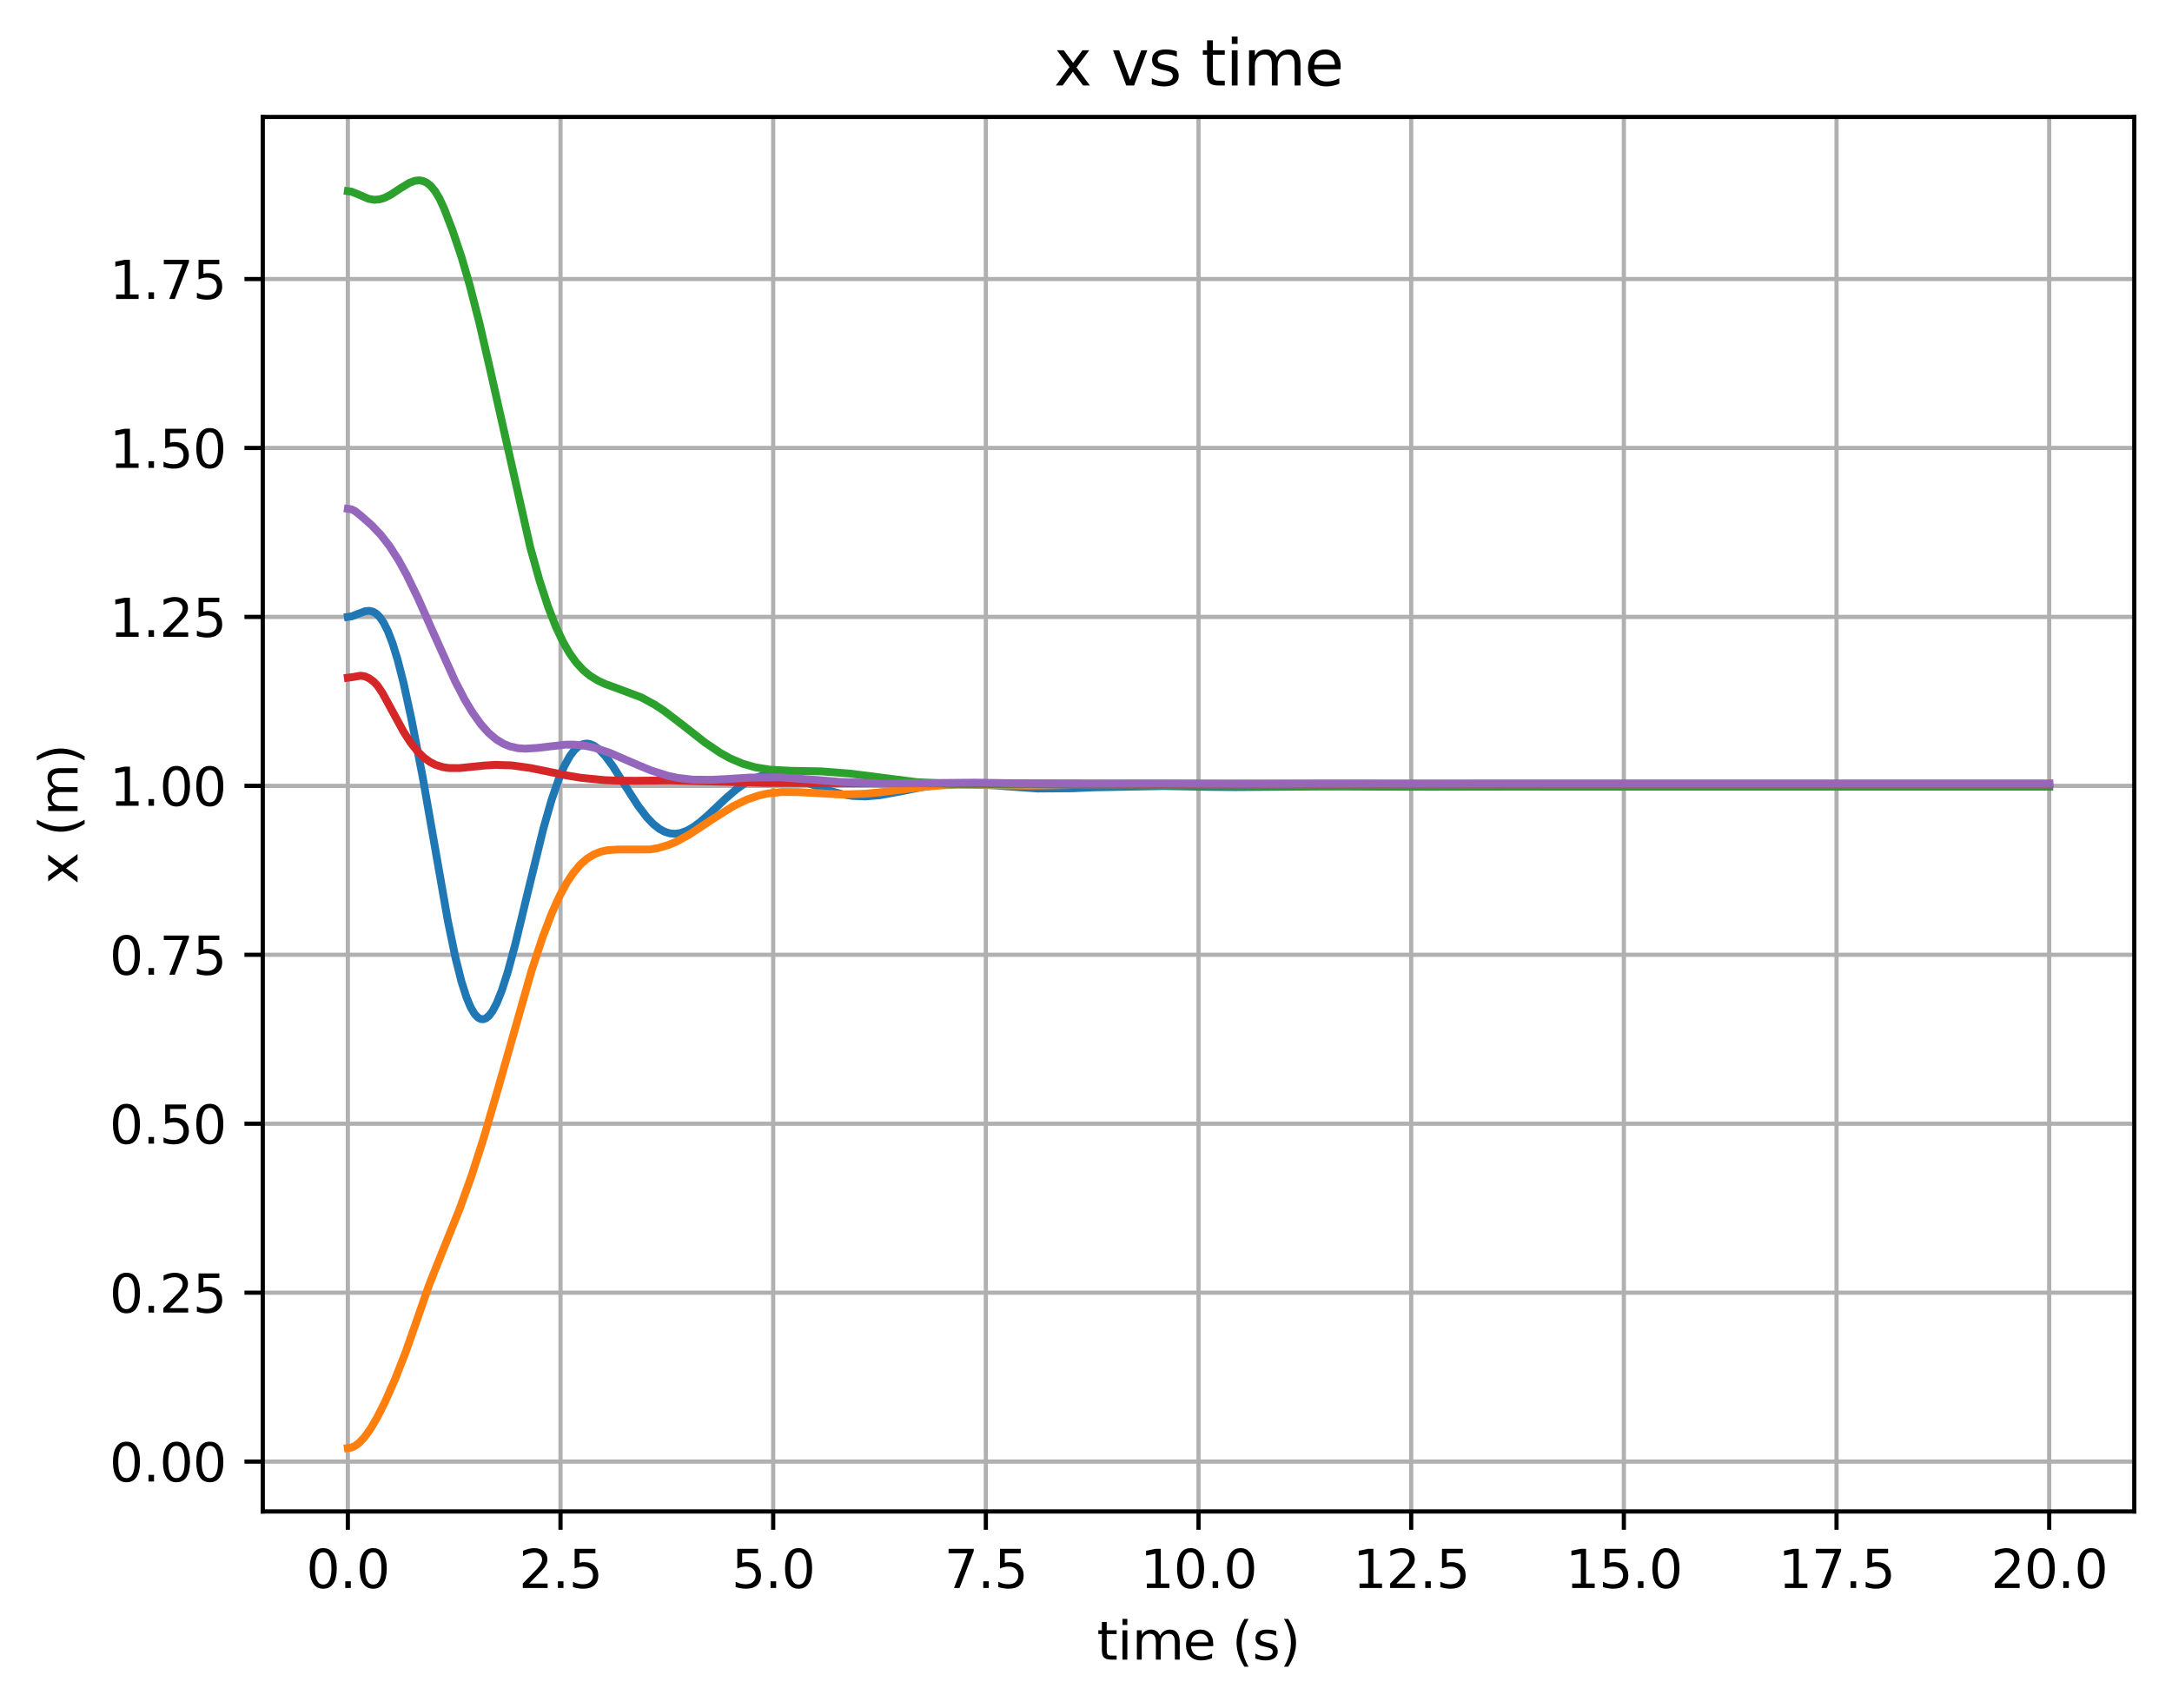 <?xml version="1.0" encoding="utf-8" standalone="no"?>
<!DOCTYPE svg PUBLIC "-//W3C//DTD SVG 1.1//EN"
  "http://www.w3.org/Graphics/SVG/1.1/DTD/svg11.dtd">
<svg xmlns:xlink="http://www.w3.org/1999/xlink" width="414.464pt" height="325.986pt" viewBox="0 0 414.464 325.986" xmlns="http://www.w3.org/2000/svg" version="1.1">
 <defs>
  <style type="text/css">*{stroke-linejoin: round; stroke-linecap: butt}</style>
 </defs>
 <g id="figure_1">
  <g id="patch_1">
   <path d="M 0 325.986 
L 414.464 325.986 
L 414.464 0 
L 0 0 
L 0 325.986 
z
" style="fill: none"/>
  </g>
  <g id="axes_1">
   <g id="patch_2">
    <path d="M 50.144 288.43 
L 407.264 288.43 
L 407.264 22.318 
L 50.144 22.318 
L 50.144 288.43 
z
" style="fill: none"/>
   </g>
   <g id="matplotlib.axis_1">
    <g id="xtick_1">
     <g id="line2d_1">
      <path d="M 66.376 288.43 
L 66.376 22.318 
" clip-path="url(#p45434d9a34)" style="fill: none; stroke: #b0b0b0; stroke-width: 0.8; stroke-linecap: square"/>
     </g>
     <g id="line2d_2">
      <defs>
       <path id="mac517d63ea" d="M 0 0 
L 0 3.5 
" style="stroke: #000000; stroke-width: 0.8"/>
      </defs>
      <g>
       <use xlink:href="#mac517d63ea" x="66.376" y="288.43" style="stroke: #000000; stroke-width: 0.8"/>
      </g>
     </g>
     <g id="text_1">
      <!-- 0.0 -->
      <g transform="translate(58.425 303.029) scale(0.1 -0.1)">
       <defs>
        <path id="DejaVuSans-30" d="M 2034 4250 
Q 1547 4250 1301 3770 
Q 1056 3291 1056 2328 
Q 1056 1369 1301 889 
Q 1547 409 2034 409 
Q 2525 409 2770 889 
Q 3016 1369 3016 2328 
Q 3016 3291 2770 3770 
Q 2525 4250 2034 4250 
z
M 2034 4750 
Q 2819 4750 3233 4129 
Q 3647 3509 3647 2328 
Q 3647 1150 3233 529 
Q 2819 -91 2034 -91 
Q 1250 -91 836 529 
Q 422 1150 422 2328 
Q 422 3509 836 4129 
Q 1250 4750 2034 4750 
z
" transform="scale(0.016)"/>
        <path id="DejaVuSans-2e" d="M 684 794 
L 1344 794 
L 1344 0 
L 684 0 
L 684 794 
z
" transform="scale(0.016)"/>
       </defs>
       <use xlink:href="#DejaVuSans-30"/>
       <use xlink:href="#DejaVuSans-2e" x="63.623"/>
       <use xlink:href="#DejaVuSans-30" x="95.41"/>
      </g>
     </g>
    </g>
    <g id="xtick_2">
     <g id="line2d_3">
      <path d="M 106.958 288.43 
L 106.958 22.318 
" clip-path="url(#p45434d9a34)" style="fill: none; stroke: #b0b0b0; stroke-width: 0.8; stroke-linecap: square"/>
     </g>
     <g id="line2d_4">
      <g>
       <use xlink:href="#mac517d63ea" x="106.958" y="288.43" style="stroke: #000000; stroke-width: 0.8"/>
      </g>
     </g>
     <g id="text_2">
      <!-- 2.5 -->
      <g transform="translate(99.007 303.029) scale(0.1 -0.1)">
       <defs>
        <path id="DejaVuSans-32" d="M 1228 531 
L 3431 531 
L 3431 0 
L 469 0 
L 469 531 
Q 828 903 1448 1529 
Q 2069 2156 2228 2338 
Q 2531 2678 2651 2914 
Q 2772 3150 2772 3378 
Q 2772 3750 2511 3984 
Q 2250 4219 1831 4219 
Q 1534 4219 1204 4116 
Q 875 4013 500 3803 
L 500 4441 
Q 881 4594 1212 4672 
Q 1544 4750 1819 4750 
Q 2544 4750 2975 4387 
Q 3406 4025 3406 3419 
Q 3406 3131 3298 2873 
Q 3191 2616 2906 2266 
Q 2828 2175 2409 1742 
Q 1991 1309 1228 531 
z
" transform="scale(0.016)"/>
        <path id="DejaVuSans-35" d="M 691 4666 
L 3169 4666 
L 3169 4134 
L 1269 4134 
L 1269 2991 
Q 1406 3038 1543 3061 
Q 1681 3084 1819 3084 
Q 2600 3084 3056 2656 
Q 3513 2228 3513 1497 
Q 3513 744 3044 326 
Q 2575 -91 1722 -91 
Q 1428 -91 1123 -41 
Q 819 9 494 109 
L 494 744 
Q 775 591 1075 516 
Q 1375 441 1709 441 
Q 2250 441 2565 725 
Q 2881 1009 2881 1497 
Q 2881 1984 2565 2268 
Q 2250 2553 1709 2553 
Q 1456 2553 1204 2497 
Q 953 2441 691 2322 
L 691 4666 
z
" transform="scale(0.016)"/>
       </defs>
       <use xlink:href="#DejaVuSans-32"/>
       <use xlink:href="#DejaVuSans-2e" x="63.623"/>
       <use xlink:href="#DejaVuSans-35" x="95.41"/>
      </g>
     </g>
    </g>
    <g id="xtick_3">
     <g id="line2d_5">
      <path d="M 147.54 288.43 
L 147.54 22.318 
" clip-path="url(#p45434d9a34)" style="fill: none; stroke: #b0b0b0; stroke-width: 0.8; stroke-linecap: square"/>
     </g>
     <g id="line2d_6">
      <g>
       <use xlink:href="#mac517d63ea" x="147.54" y="288.43" style="stroke: #000000; stroke-width: 0.8"/>
      </g>
     </g>
     <g id="text_3">
      <!-- 5.0 -->
      <g transform="translate(139.589 303.029) scale(0.1 -0.1)">
       <use xlink:href="#DejaVuSans-35"/>
       <use xlink:href="#DejaVuSans-2e" x="63.623"/>
       <use xlink:href="#DejaVuSans-30" x="95.41"/>
      </g>
     </g>
    </g>
    <g id="xtick_4">
     <g id="line2d_7">
      <path d="M 188.122 288.43 
L 188.122 22.318 
" clip-path="url(#p45434d9a34)" style="fill: none; stroke: #b0b0b0; stroke-width: 0.8; stroke-linecap: square"/>
     </g>
     <g id="line2d_8">
      <g>
       <use xlink:href="#mac517d63ea" x="188.122" y="288.43" style="stroke: #000000; stroke-width: 0.8"/>
      </g>
     </g>
     <g id="text_4">
      <!-- 7.5 -->
      <g transform="translate(180.17 303.029) scale(0.1 -0.1)">
       <defs>
        <path id="DejaVuSans-37" d="M 525 4666 
L 3525 4666 
L 3525 4397 
L 1831 0 
L 1172 0 
L 2766 4134 
L 525 4134 
L 525 4666 
z
" transform="scale(0.016)"/>
       </defs>
       <use xlink:href="#DejaVuSans-37"/>
       <use xlink:href="#DejaVuSans-2e" x="63.623"/>
       <use xlink:href="#DejaVuSans-35" x="95.41"/>
      </g>
     </g>
    </g>
    <g id="xtick_5">
     <g id="line2d_9">
      <path d="M 228.704 288.43 
L 228.704 22.318 
" clip-path="url(#p45434d9a34)" style="fill: none; stroke: #b0b0b0; stroke-width: 0.8; stroke-linecap: square"/>
     </g>
     <g id="line2d_10">
      <g>
       <use xlink:href="#mac517d63ea" x="228.704" y="288.43" style="stroke: #000000; stroke-width: 0.8"/>
      </g>
     </g>
     <g id="text_5">
      <!-- 10.0 -->
      <g transform="translate(217.571 303.029) scale(0.1 -0.1)">
       <defs>
        <path id="DejaVuSans-31" d="M 794 531 
L 1825 531 
L 1825 4091 
L 703 3866 
L 703 4441 
L 1819 4666 
L 2450 4666 
L 2450 531 
L 3481 531 
L 3481 0 
L 794 0 
L 794 531 
z
" transform="scale(0.016)"/>
       </defs>
       <use xlink:href="#DejaVuSans-31"/>
       <use xlink:href="#DejaVuSans-30" x="63.623"/>
       <use xlink:href="#DejaVuSans-2e" x="127.246"/>
       <use xlink:href="#DejaVuSans-30" x="159.033"/>
      </g>
     </g>
    </g>
    <g id="xtick_6">
     <g id="line2d_11">
      <path d="M 269.286 288.43 
L 269.286 22.318 
" clip-path="url(#p45434d9a34)" style="fill: none; stroke: #b0b0b0; stroke-width: 0.8; stroke-linecap: square"/>
     </g>
     <g id="line2d_12">
      <g>
       <use xlink:href="#mac517d63ea" x="269.286" y="288.43" style="stroke: #000000; stroke-width: 0.8"/>
      </g>
     </g>
     <g id="text_6">
      <!-- 12.5 -->
      <g transform="translate(258.153 303.029) scale(0.1 -0.1)">
       <use xlink:href="#DejaVuSans-31"/>
       <use xlink:href="#DejaVuSans-32" x="63.623"/>
       <use xlink:href="#DejaVuSans-2e" x="127.246"/>
       <use xlink:href="#DejaVuSans-35" x="159.033"/>
      </g>
     </g>
    </g>
    <g id="xtick_7">
     <g id="line2d_13">
      <path d="M 309.867 288.43 
L 309.867 22.318 
" clip-path="url(#p45434d9a34)" style="fill: none; stroke: #b0b0b0; stroke-width: 0.8; stroke-linecap: square"/>
     </g>
     <g id="line2d_14">
      <g>
       <use xlink:href="#mac517d63ea" x="309.867" y="288.43" style="stroke: #000000; stroke-width: 0.8"/>
      </g>
     </g>
     <g id="text_7">
      <!-- 15.0 -->
      <g transform="translate(298.735 303.029) scale(0.1 -0.1)">
       <use xlink:href="#DejaVuSans-31"/>
       <use xlink:href="#DejaVuSans-35" x="63.623"/>
       <use xlink:href="#DejaVuSans-2e" x="127.246"/>
       <use xlink:href="#DejaVuSans-30" x="159.033"/>
      </g>
     </g>
    </g>
    <g id="xtick_8">
     <g id="line2d_15">
      <path d="M 350.449 288.43 
L 350.449 22.318 
" clip-path="url(#p45434d9a34)" style="fill: none; stroke: #b0b0b0; stroke-width: 0.8; stroke-linecap: square"/>
     </g>
     <g id="line2d_16">
      <g>
       <use xlink:href="#mac517d63ea" x="350.449" y="288.43" style="stroke: #000000; stroke-width: 0.8"/>
      </g>
     </g>
     <g id="text_8">
      <!-- 17.5 -->
      <g transform="translate(339.316 303.029) scale(0.1 -0.1)">
       <use xlink:href="#DejaVuSans-31"/>
       <use xlink:href="#DejaVuSans-37" x="63.623"/>
       <use xlink:href="#DejaVuSans-2e" x="127.246"/>
       <use xlink:href="#DejaVuSans-35" x="159.033"/>
      </g>
     </g>
    </g>
    <g id="xtick_9">
     <g id="line2d_17">
      <path d="M 391.031 288.43 
L 391.031 22.318 
" clip-path="url(#p45434d9a34)" style="fill: none; stroke: #b0b0b0; stroke-width: 0.8; stroke-linecap: square"/>
     </g>
     <g id="line2d_18">
      <g>
       <use xlink:href="#mac517d63ea" x="391.031" y="288.43" style="stroke: #000000; stroke-width: 0.8"/>
      </g>
     </g>
     <g id="text_9">
      <!-- 20.0 -->
      <g transform="translate(379.898 303.029) scale(0.1 -0.1)">
       <use xlink:href="#DejaVuSans-32"/>
       <use xlink:href="#DejaVuSans-30" x="63.623"/>
       <use xlink:href="#DejaVuSans-2e" x="127.246"/>
       <use xlink:href="#DejaVuSans-30" x="159.033"/>
      </g>
     </g>
    </g>
    <g id="text_10">
     <!-- time (s) -->
     <g transform="translate(209.312 316.707) scale(0.1 -0.1)">
      <defs>
       <path id="DejaVuSans-74" d="M 1172 4494 
L 1172 3500 
L 2356 3500 
L 2356 3053 
L 1172 3053 
L 1172 1153 
Q 1172 725 1289 603 
Q 1406 481 1766 481 
L 2356 481 
L 2356 0 
L 1766 0 
Q 1100 0 847 248 
Q 594 497 594 1153 
L 594 3053 
L 172 3053 
L 172 3500 
L 594 3500 
L 594 4494 
L 1172 4494 
z
" transform="scale(0.016)"/>
       <path id="DejaVuSans-69" d="M 603 3500 
L 1178 3500 
L 1178 0 
L 603 0 
L 603 3500 
z
M 603 4863 
L 1178 4863 
L 1178 4134 
L 603 4134 
L 603 4863 
z
" transform="scale(0.016)"/>
       <path id="DejaVuSans-6d" d="M 3328 2828 
Q 3544 3216 3844 3400 
Q 4144 3584 4550 3584 
Q 5097 3584 5394 3201 
Q 5691 2819 5691 2113 
L 5691 0 
L 5113 0 
L 5113 2094 
Q 5113 2597 4934 2840 
Q 4756 3084 4391 3084 
Q 3944 3084 3684 2787 
Q 3425 2491 3425 1978 
L 3425 0 
L 2847 0 
L 2847 2094 
Q 2847 2600 2669 2842 
Q 2491 3084 2119 3084 
Q 1678 3084 1418 2786 
Q 1159 2488 1159 1978 
L 1159 0 
L 581 0 
L 581 3500 
L 1159 3500 
L 1159 2956 
Q 1356 3278 1631 3431 
Q 1906 3584 2284 3584 
Q 2666 3584 2933 3390 
Q 3200 3197 3328 2828 
z
" transform="scale(0.016)"/>
       <path id="DejaVuSans-65" d="M 3597 1894 
L 3597 1613 
L 953 1613 
Q 991 1019 1311 708 
Q 1631 397 2203 397 
Q 2534 397 2845 478 
Q 3156 559 3463 722 
L 3463 178 
Q 3153 47 2828 -22 
Q 2503 -91 2169 -91 
Q 1331 -91 842 396 
Q 353 884 353 1716 
Q 353 2575 817 3079 
Q 1281 3584 2069 3584 
Q 2775 3584 3186 3129 
Q 3597 2675 3597 1894 
z
M 3022 2063 
Q 3016 2534 2758 2815 
Q 2500 3097 2075 3097 
Q 1594 3097 1305 2825 
Q 1016 2553 972 2059 
L 3022 2063 
z
" transform="scale(0.016)"/>
       <path id="DejaVuSans-20" transform="scale(0.016)"/>
       <path id="DejaVuSans-28" d="M 1984 4856 
Q 1566 4138 1362 3434 
Q 1159 2731 1159 2009 
Q 1159 1288 1364 580 
Q 1569 -128 1984 -844 
L 1484 -844 
Q 1016 -109 783 600 
Q 550 1309 550 2009 
Q 550 2706 781 3412 
Q 1013 4119 1484 4856 
L 1984 4856 
z
" transform="scale(0.016)"/>
       <path id="DejaVuSans-73" d="M 2834 3397 
L 2834 2853 
Q 2591 2978 2328 3040 
Q 2066 3103 1784 3103 
Q 1356 3103 1142 2972 
Q 928 2841 928 2578 
Q 928 2378 1081 2264 
Q 1234 2150 1697 2047 
L 1894 2003 
Q 2506 1872 2764 1633 
Q 3022 1394 3022 966 
Q 3022 478 2636 193 
Q 2250 -91 1575 -91 
Q 1294 -91 989 -36 
Q 684 19 347 128 
L 347 722 
Q 666 556 975 473 
Q 1284 391 1588 391 
Q 1994 391 2212 530 
Q 2431 669 2431 922 
Q 2431 1156 2273 1281 
Q 2116 1406 1581 1522 
L 1381 1569 
Q 847 1681 609 1914 
Q 372 2147 372 2553 
Q 372 3047 722 3315 
Q 1072 3584 1716 3584 
Q 2034 3584 2315 3537 
Q 2597 3491 2834 3397 
z
" transform="scale(0.016)"/>
       <path id="DejaVuSans-29" d="M 513 4856 
L 1013 4856 
Q 1481 4119 1714 3412 
Q 1947 2706 1947 2009 
Q 1947 1309 1714 600 
Q 1481 -109 1013 -844 
L 513 -844 
Q 928 -128 1133 580 
Q 1338 1288 1338 2009 
Q 1338 2731 1133 3434 
Q 928 4138 513 4856 
z
" transform="scale(0.016)"/>
      </defs>
      <use xlink:href="#DejaVuSans-74"/>
      <use xlink:href="#DejaVuSans-69" x="39.209"/>
      <use xlink:href="#DejaVuSans-6d" x="66.992"/>
      <use xlink:href="#DejaVuSans-65" x="164.404"/>
      <use xlink:href="#DejaVuSans-20" x="225.928"/>
      <use xlink:href="#DejaVuSans-28" x="257.715"/>
      <use xlink:href="#DejaVuSans-73" x="296.729"/>
      <use xlink:href="#DejaVuSans-29" x="348.828"/>
     </g>
    </g>
   </g>
   <g id="matplotlib.axis_2">
    <g id="ytick_1">
     <g id="line2d_19">
      <path d="M 50.144 278.913 
L 407.264 278.913 
" clip-path="url(#p45434d9a34)" style="fill: none; stroke: #b0b0b0; stroke-width: 0.8; stroke-linecap: square"/>
     </g>
     <g id="line2d_20">
      <defs>
       <path id="m08d78f1f0e" d="M 0 0 
L -3.5 0 
" style="stroke: #000000; stroke-width: 0.8"/>
      </defs>
      <g>
       <use xlink:href="#m08d78f1f0e" x="50.144" y="278.913" style="stroke: #000000; stroke-width: 0.8"/>
      </g>
     </g>
     <g id="text_11">
      <!-- 0.00 -->
      <g transform="translate(20.878 282.712) scale(0.1 -0.1)">
       <use xlink:href="#DejaVuSans-30"/>
       <use xlink:href="#DejaVuSans-2e" x="63.623"/>
       <use xlink:href="#DejaVuSans-30" x="95.41"/>
       <use xlink:href="#DejaVuSans-30" x="159.033"/>
      </g>
     </g>
    </g>
    <g id="ytick_2">
     <g id="line2d_21">
      <path d="M 50.144 246.675 
L 407.264 246.675 
" clip-path="url(#p45434d9a34)" style="fill: none; stroke: #b0b0b0; stroke-width: 0.8; stroke-linecap: square"/>
     </g>
     <g id="line2d_22">
      <g>
       <use xlink:href="#m08d78f1f0e" x="50.144" y="246.675" style="stroke: #000000; stroke-width: 0.8"/>
      </g>
     </g>
     <g id="text_12">
      <!-- 0.25 -->
      <g transform="translate(20.878 250.474) scale(0.1 -0.1)">
       <use xlink:href="#DejaVuSans-30"/>
       <use xlink:href="#DejaVuSans-2e" x="63.623"/>
       <use xlink:href="#DejaVuSans-32" x="95.41"/>
       <use xlink:href="#DejaVuSans-35" x="159.033"/>
      </g>
     </g>
    </g>
    <g id="ytick_3">
     <g id="line2d_23">
      <path d="M 50.144 214.437 
L 407.264 214.437 
" clip-path="url(#p45434d9a34)" style="fill: none; stroke: #b0b0b0; stroke-width: 0.8; stroke-linecap: square"/>
     </g>
     <g id="line2d_24">
      <g>
       <use xlink:href="#m08d78f1f0e" x="50.144" y="214.437" style="stroke: #000000; stroke-width: 0.8"/>
      </g>
     </g>
     <g id="text_13">
      <!-- 0.50 -->
      <g transform="translate(20.878 218.237) scale(0.1 -0.1)">
       <use xlink:href="#DejaVuSans-30"/>
       <use xlink:href="#DejaVuSans-2e" x="63.623"/>
       <use xlink:href="#DejaVuSans-35" x="95.41"/>
       <use xlink:href="#DejaVuSans-30" x="159.033"/>
      </g>
     </g>
    </g>
    <g id="ytick_4">
     <g id="line2d_25">
      <path d="M 50.144 182.199 
L 407.264 182.199 
" clip-path="url(#p45434d9a34)" style="fill: none; stroke: #b0b0b0; stroke-width: 0.8; stroke-linecap: square"/>
     </g>
     <g id="line2d_26">
      <g>
       <use xlink:href="#m08d78f1f0e" x="50.144" y="182.199" style="stroke: #000000; stroke-width: 0.8"/>
      </g>
     </g>
     <g id="text_14">
      <!-- 0.75 -->
      <g transform="translate(20.878 185.999) scale(0.1 -0.1)">
       <use xlink:href="#DejaVuSans-30"/>
       <use xlink:href="#DejaVuSans-2e" x="63.623"/>
       <use xlink:href="#DejaVuSans-37" x="95.41"/>
       <use xlink:href="#DejaVuSans-35" x="159.033"/>
      </g>
     </g>
    </g>
    <g id="ytick_5">
     <g id="line2d_27">
      <path d="M 50.144 149.962 
L 407.264 149.962 
" clip-path="url(#p45434d9a34)" style="fill: none; stroke: #b0b0b0; stroke-width: 0.8; stroke-linecap: square"/>
     </g>
     <g id="line2d_28">
      <g>
       <use xlink:href="#m08d78f1f0e" x="50.144" y="149.962" style="stroke: #000000; stroke-width: 0.8"/>
      </g>
     </g>
     <g id="text_15">
      <!-- 1.00 -->
      <g transform="translate(20.878 153.761) scale(0.1 -0.1)">
       <use xlink:href="#DejaVuSans-31"/>
       <use xlink:href="#DejaVuSans-2e" x="63.623"/>
       <use xlink:href="#DejaVuSans-30" x="95.41"/>
       <use xlink:href="#DejaVuSans-30" x="159.033"/>
      </g>
     </g>
    </g>
    <g id="ytick_6">
     <g id="line2d_29">
      <path d="M 50.144 117.724 
L 407.264 117.724 
" clip-path="url(#p45434d9a34)" style="fill: none; stroke: #b0b0b0; stroke-width: 0.8; stroke-linecap: square"/>
     </g>
     <g id="line2d_30">
      <g>
       <use xlink:href="#m08d78f1f0e" x="50.144" y="117.724" style="stroke: #000000; stroke-width: 0.8"/>
      </g>
     </g>
     <g id="text_16">
      <!-- 1.25 -->
      <g transform="translate(20.878 121.523) scale(0.1 -0.1)">
       <use xlink:href="#DejaVuSans-31"/>
       <use xlink:href="#DejaVuSans-2e" x="63.623"/>
       <use xlink:href="#DejaVuSans-32" x="95.41"/>
       <use xlink:href="#DejaVuSans-35" x="159.033"/>
      </g>
     </g>
    </g>
    <g id="ytick_7">
     <g id="line2d_31">
      <path d="M 50.144 85.486 
L 407.264 85.486 
" clip-path="url(#p45434d9a34)" style="fill: none; stroke: #b0b0b0; stroke-width: 0.8; stroke-linecap: square"/>
     </g>
     <g id="line2d_32">
      <g>
       <use xlink:href="#m08d78f1f0e" x="50.144" y="85.486" style="stroke: #000000; stroke-width: 0.8"/>
      </g>
     </g>
     <g id="text_17">
      <!-- 1.50 -->
      <g transform="translate(20.878 89.285) scale(0.1 -0.1)">
       <use xlink:href="#DejaVuSans-31"/>
       <use xlink:href="#DejaVuSans-2e" x="63.623"/>
       <use xlink:href="#DejaVuSans-35" x="95.41"/>
       <use xlink:href="#DejaVuSans-30" x="159.033"/>
      </g>
     </g>
    </g>
    <g id="ytick_8">
     <g id="line2d_33">
      <path d="M 50.144 53.248 
L 407.264 53.248 
" clip-path="url(#p45434d9a34)" style="fill: none; stroke: #b0b0b0; stroke-width: 0.8; stroke-linecap: square"/>
     </g>
     <g id="line2d_34">
      <g>
       <use xlink:href="#m08d78f1f0e" x="50.144" y="53.248" style="stroke: #000000; stroke-width: 0.8"/>
      </g>
     </g>
     <g id="text_18">
      <!-- 1.75 -->
      <g transform="translate(20.878 57.047) scale(0.1 -0.1)">
       <use xlink:href="#DejaVuSans-31"/>
       <use xlink:href="#DejaVuSans-2e" x="63.623"/>
       <use xlink:href="#DejaVuSans-37" x="95.41"/>
       <use xlink:href="#DejaVuSans-35" x="159.033"/>
      </g>
     </g>
    </g>
    <g id="text_19">
     <!-- x (m) -->
     <g transform="translate(14.798 168.694) rotate(-90) scale(0.1 -0.1)">
      <defs>
       <path id="DejaVuSans-78" d="M 3513 3500 
L 2247 1797 
L 3578 0 
L 2900 0 
L 1881 1375 
L 863 0 
L 184 0 
L 1544 1831 
L 300 3500 
L 978 3500 
L 1906 2253 
L 2834 3500 
L 3513 3500 
z
" transform="scale(0.016)"/>
      </defs>
      <use xlink:href="#DejaVuSans-78"/>
      <use xlink:href="#DejaVuSans-20" x="59.18"/>
      <use xlink:href="#DejaVuSans-28" x="90.967"/>
      <use xlink:href="#DejaVuSans-6d" x="129.98"/>
      <use xlink:href="#DejaVuSans-29" x="227.393"/>
     </g>
    </g>
   </g>
   <g id="line2d_35">
    <path d="M 66.376 117.724 
L 67.107 117.621 
L 68.162 117.213 
L 69.704 116.629 
L 70.516 116.567 
L 71.165 116.724 
L 71.814 117.109 
L 72.464 117.75 
L 73.194 118.808 
L 74.006 120.422 
L 74.899 122.739 
L 75.873 125.896 
L 77.009 130.338 
L 78.47 137.028 
L 80.661 148.305 
L 82.528 158.995 
L 85.45 175.681 
L 86.911 182.756 
L 88.047 187.274 
L 89.021 190.335 
L 89.833 192.263 
L 90.563 193.496 
L 91.213 194.184 
L 91.781 194.471 
L 92.268 194.49 
L 92.755 194.301 
L 93.323 193.828 
L 93.972 192.965 
L 94.784 191.436 
L 95.758 189.005 
L 96.894 185.468 
L 98.355 180.074 
L 100.709 170.291 
L 103.712 158.026 
L 105.254 152.634 
L 106.634 148.633 
L 107.689 146.174 
L 108.744 144.274 
L 109.637 143.104 
L 110.448 142.388 
L 111.26 141.991 
L 111.99 141.894 
L 112.64 141.999 
L 113.37 142.316 
L 114.344 143.037 
L 115.48 144.238 
L 116.941 146.211 
L 119.376 150.055 
L 121.73 153.721 
L 123.435 155.963 
L 124.652 157.243 
L 125.869 158.2 
L 126.843 158.722 
L 127.817 159.024 
L 128.71 159.111 
L 129.846 158.971 
L 131.064 158.535 
L 132.2 157.902 
L 133.499 156.96 
L 135.122 155.553 
L 138.45 152.403 
L 140.398 150.721 
L 141.94 149.606 
L 143.644 148.668 
L 144.943 148.179 
L 146.16 147.9 
L 147.784 147.789 
L 149.569 147.969 
L 151.679 148.5 
L 155.251 149.811 
L 158.091 150.853 
L 160.932 151.612 
L 162.637 151.876 
L 165.071 151.98 
L 167.831 151.759 
L 171.889 151.018 
L 175.866 150.208 
L 180.087 149.645 
L 183.901 149.53 
L 186.417 149.63 
L 198.024 150.476 
L 204.598 150.428 
L 208.656 150.25 
L 222.048 149.997 
L 226.512 150.079 
L 231.382 150.167 
L 235.684 150.201 
L 245.342 150.132 
L 251.917 150.086 
L 256.705 150.083 
L 262.792 150.11 
L 268.717 150.129 
L 273.831 150.133 
L 279.593 150.121 
L 285.194 150.111 
L 290.469 150.106 
L 296.232 150.112 
L 301.832 150.116 
L 307.27 150.12 
L 312.87 150.117 
L 318.471 150.116 
L 324.071 150.112 
L 329.671 150.114 
L 335.272 150.114 
L 340.872 150.116 
L 346.472 150.115 
L 352.072 150.116 
L 357.673 150.114 
L 363.273 150.115 
L 368.873 150.114 
L 374.474 150.116 
L 380.074 150.114 
L 385.674 150.116 
L 391.031 150.116 
L 391.031 150.116 
" clip-path="url(#p45434d9a34)" style="fill: none; stroke: #1f77b4; stroke-width: 1.5; stroke-linecap: square"/>
   </g>
   <g id="line2d_36">
    <path d="M 66.376 276.334 
L 67.026 276.246 
L 67.756 275.921 
L 68.568 275.308 
L 69.542 274.266 
L 70.678 272.688 
L 71.977 270.486 
L 73.519 267.423 
L 75.386 263.186 
L 77.415 258.011 
L 79.444 252.231 
L 81.879 245.208 
L 84.07 239.72 
L 87.723 230.659 
L 89.995 224.338 
L 92.268 217.26 
L 95.027 207.785 
L 101.439 185.217 
L 103.549 178.819 
L 105.335 174.163 
L 106.877 170.782 
L 108.176 168.412 
L 109.393 166.584 
L 110.692 165.04 
L 111.99 163.882 
L 113.289 163.067 
L 114.669 162.518 
L 115.886 162.248 
L 117.834 162.111 
L 124.003 162.101 
L 125.545 161.845 
L 127.574 161.241 
L 129.116 160.585 
L 131.551 159.248 
L 135.69 156.503 
L 139.911 153.84 
L 142.508 152.583 
L 144.862 151.785 
L 146.566 151.41 
L 149.163 151.133 
L 152.41 151.155 
L 160.607 151.617 
L 165.071 151.468 
L 167.75 151.211 
L 177.003 150.077 
L 179.924 149.854 
L 182.765 149.742 
L 191.693 149.844 
L 195.995 149.925 
L 212.228 149.656 
L 216.529 149.593 
L 228.623 149.628 
L 235.197 149.645 
L 240.148 149.632 
L 245.91 149.599 
L 251.998 149.58 
L 257.192 149.579 
L 262.63 149.586 
L 268.068 149.594 
L 273.831 149.592 
L 279.269 149.588 
L 284.707 149.581 
L 290.307 149.581 
L 295.745 149.581 
L 301.345 149.584 
L 306.945 149.584 
L 312.546 149.584 
L 318.146 149.581 
L 323.746 149.582 
L 329.347 149.581 
L 334.947 149.583 
L 340.547 149.582 
L 346.148 149.583 
L 351.748 149.581 
L 357.348 149.583 
L 362.948 149.581 
L 368.549 149.583 
L 374.149 149.581 
L 379.749 149.583 
L 385.35 149.581 
L 390.95 149.583 
L 391.031 149.581 
L 391.031 149.581 
" clip-path="url(#p45434d9a34)" style="fill: none; stroke: #ff7f0e; stroke-width: 1.5; stroke-linecap: square"/>
   </g>
   <g id="line2d_37">
    <path d="M 66.376 36.484 
L 67.107 36.587 
L 68.162 37.007 
L 70.353 37.946 
L 71.409 38.122 
L 72.383 38.054 
L 73.357 37.766 
L 74.493 37.198 
L 76.36 35.966 
L 78.145 34.88 
L 79.2 34.496 
L 80.012 34.416 
L 80.742 34.544 
L 81.473 34.893 
L 82.203 35.489 
L 83.015 36.47 
L 83.827 37.81 
L 84.719 39.724 
L 86.343 43.948 
L 88.047 49.006 
L 89.589 54.27 
L 91.456 61.53 
L 93.566 70.68 
L 101.196 104.485 
L 102.981 110.875 
L 104.605 115.839 
L 106.065 119.586 
L 107.445 122.507 
L 108.663 124.619 
L 109.961 126.431 
L 111.341 127.922 
L 112.559 128.931 
L 114.101 129.884 
L 115.562 130.554 
L 117.51 131.256 
L 122.379 133.083 
L 124.895 134.446 
L 126.762 135.676 
L 130.333 138.402 
L 134.473 141.658 
L 137.476 143.692 
L 139.343 144.722 
L 141.777 145.755 
L 144.212 146.445 
L 146.972 146.881 
L 150.868 147.09 
L 156.63 147.195 
L 162.312 147.639 
L 175.055 149.267 
L 181.548 149.579 
L 198.024 149.604 
L 205.734 149.8 
L 259.952 149.993 
L 265.39 149.988 
L 271.152 149.992 
L 276.753 149.996 
L 282.191 150.002 
L 287.791 150.002 
L 293.391 150.002 
L 298.991 149.999 
L 304.592 150.001 
L 310.192 150 
L 315.792 150.003 
L 321.393 150.002 
L 326.993 150.003 
L 332.593 150.001 
L 338.193 150.003 
L 343.794 150.001 
L 349.394 150.003 
L 354.994 150.002 
L 360.595 150.003 
L 366.195 150.001 
L 371.795 150.003 
L 377.396 150.001 
L 382.996 150.003 
L 388.596 150.001 
L 391.031 150.001 
L 391.031 150.001 
" clip-path="url(#p45434d9a34)" style="fill: none; stroke: #2ca02c; stroke-width: 1.5; stroke-linecap: square"/>
   </g>
   <g id="line2d_38">
    <path d="M 66.376 129.329 
L 67.188 129.22 
L 68.811 128.942 
L 69.623 129.068 
L 70.435 129.435 
L 71.327 130.09 
L 72.058 130.868 
L 72.951 132.194 
L 74.574 135.158 
L 77.009 139.635 
L 78.389 141.767 
L 79.768 143.483 
L 80.905 144.579 
L 82.041 145.4 
L 83.096 145.945 
L 84.476 146.381 
L 85.693 146.563 
L 87.641 146.574 
L 92.349 146.093 
L 94.54 145.96 
L 97.624 146.056 
L 101.115 146.541 
L 103.955 147.11 
L 108.176 147.981 
L 110.854 148.427 
L 115.48 148.882 
L 118.24 148.981 
L 121.405 148.993 
L 127.655 148.926 
L 141.453 149.264 
L 145.917 149.401 
L 220.263 149.561 
L 225.863 149.559 
L 231.463 149.559 
L 237.064 149.556 
L 242.664 149.558 
L 248.264 149.558 
L 253.864 149.561 
L 259.465 149.56 
L 265.065 149.561 
L 270.665 149.559 
L 276.266 149.56 
L 281.866 149.559 
L 287.466 149.561 
L 293.067 149.559 
L 298.667 149.561 
L 304.267 149.559 
L 309.867 149.561 
L 315.468 149.559 
L 321.068 149.561 
L 326.668 149.559 
L 332.269 149.561 
L 337.869 149.559 
L 343.469 149.561 
L 349.069 149.559 
L 354.67 149.561 
L 360.27 149.559 
L 365.87 149.561 
L 371.471 149.559 
L 377.071 149.561 
L 382.671 149.559 
L 388.271 149.561 
L 391.031 149.561 
L 391.031 149.561 
" clip-path="url(#p45434d9a34)" style="fill: none; stroke: #d62728; stroke-width: 1.5; stroke-linecap: square"/>
   </g>
   <g id="line2d_39">
    <path d="M 66.376 97.091 
L 67.026 97.181 
L 67.756 97.526 
L 68.73 98.303 
L 70.922 100.228 
L 72.707 102.115 
L 74.331 104.214 
L 76.035 106.867 
L 77.577 109.656 
L 79.768 114.164 
L 82.366 120.022 
L 86.83 129.945 
L 88.615 133.387 
L 90.157 135.969 
L 91.781 138.236 
L 93.242 139.864 
L 94.703 141.104 
L 96.082 141.938 
L 97.3 142.433 
L 98.842 142.775 
L 100.222 142.87 
L 102.494 142.728 
L 107.851 142.106 
L 109.556 142.097 
L 111.909 142.356 
L 113.614 142.74 
L 116.373 143.669 
L 121.73 145.998 
L 124.246 147.028 
L 127.412 148.032 
L 129.278 148.436 
L 132.2 148.78 
L 135.69 148.816 
L 138.531 148.67 
L 143.157 148.38 
L 148.839 148.341 
L 155.981 148.846 
L 160.283 149.208 
L 168.237 149.517 
L 186.093 149.352 
L 190.557 149.416 
L 195.995 149.511 
L 208.413 149.555 
L 213.851 149.53 
L 218.964 149.517 
L 225.214 149.531 
L 230.652 149.549 
L 235.927 149.563 
L 241.852 149.562 
L 247.29 149.558 
L 252.728 149.551 
L 258.491 149.553 
L 263.929 149.555 
L 269.529 149.561 
L 275.129 149.56 
L 280.73 149.561 
L 286.33 149.557 
L 291.93 149.559 
L 297.531 149.558 
L 303.131 149.56 
L 308.731 149.559 
L 314.331 149.561 
L 319.932 149.559 
L 325.532 149.56 
L 331.132 149.558 
L 336.733 149.56 
L 342.333 149.559 
L 347.933 149.56 
L 353.533 149.559 
L 359.134 149.56 
L 364.734 149.559 
L 370.334 149.56 
L 375.935 149.559 
L 381.535 149.56 
L 387.135 149.559 
L 391.031 149.559 
L 391.031 149.559 
" clip-path="url(#p45434d9a34)" style="fill: none; stroke: #9467bd; stroke-width: 1.5; stroke-linecap: square"/>
   </g>
   <g id="patch_3">
    <path d="M 50.144 288.43 
L 50.144 22.318 
" style="fill: none; stroke: #000000; stroke-width: 0.8; stroke-linejoin: miter; stroke-linecap: square"/>
   </g>
   <g id="patch_4">
    <path d="M 407.264 288.43 
L 407.264 22.318 
" style="fill: none; stroke: #000000; stroke-width: 0.8; stroke-linejoin: miter; stroke-linecap: square"/>
   </g>
   <g id="patch_5">
    <path d="M 50.144 288.43 
L 407.264 288.43 
" style="fill: none; stroke: #000000; stroke-width: 0.8; stroke-linejoin: miter; stroke-linecap: square"/>
   </g>
   <g id="patch_6">
    <path d="M 50.144 22.318 
L 407.264 22.318 
" style="fill: none; stroke: #000000; stroke-width: 0.8; stroke-linejoin: miter; stroke-linecap: square"/>
   </g>
   <g id="text_20">
    <!-- x vs time -->
    <g transform="translate(201.107 16.318) scale(0.12 -0.12)">
     <defs>
      <path id="DejaVuSans-76" d="M 191 3500 
L 800 3500 
L 1894 563 
L 2988 3500 
L 3597 3500 
L 2284 0 
L 1503 0 
L 191 3500 
z
" transform="scale(0.016)"/>
     </defs>
     <use xlink:href="#DejaVuSans-78"/>
     <use xlink:href="#DejaVuSans-20" x="59.18"/>
     <use xlink:href="#DejaVuSans-76" x="90.967"/>
     <use xlink:href="#DejaVuSans-73" x="150.146"/>
     <use xlink:href="#DejaVuSans-20" x="202.246"/>
     <use xlink:href="#DejaVuSans-74" x="234.033"/>
     <use xlink:href="#DejaVuSans-69" x="273.242"/>
     <use xlink:href="#DejaVuSans-6d" x="301.025"/>
     <use xlink:href="#DejaVuSans-65" x="398.438"/>
    </g>
   </g>
  </g>
 </g>
 <defs>
  <clipPath id="p45434d9a34">
   <rect x="50.144" y="22.318" width="357.12" height="266.112"/>
  </clipPath>
 </defs>
</svg>
